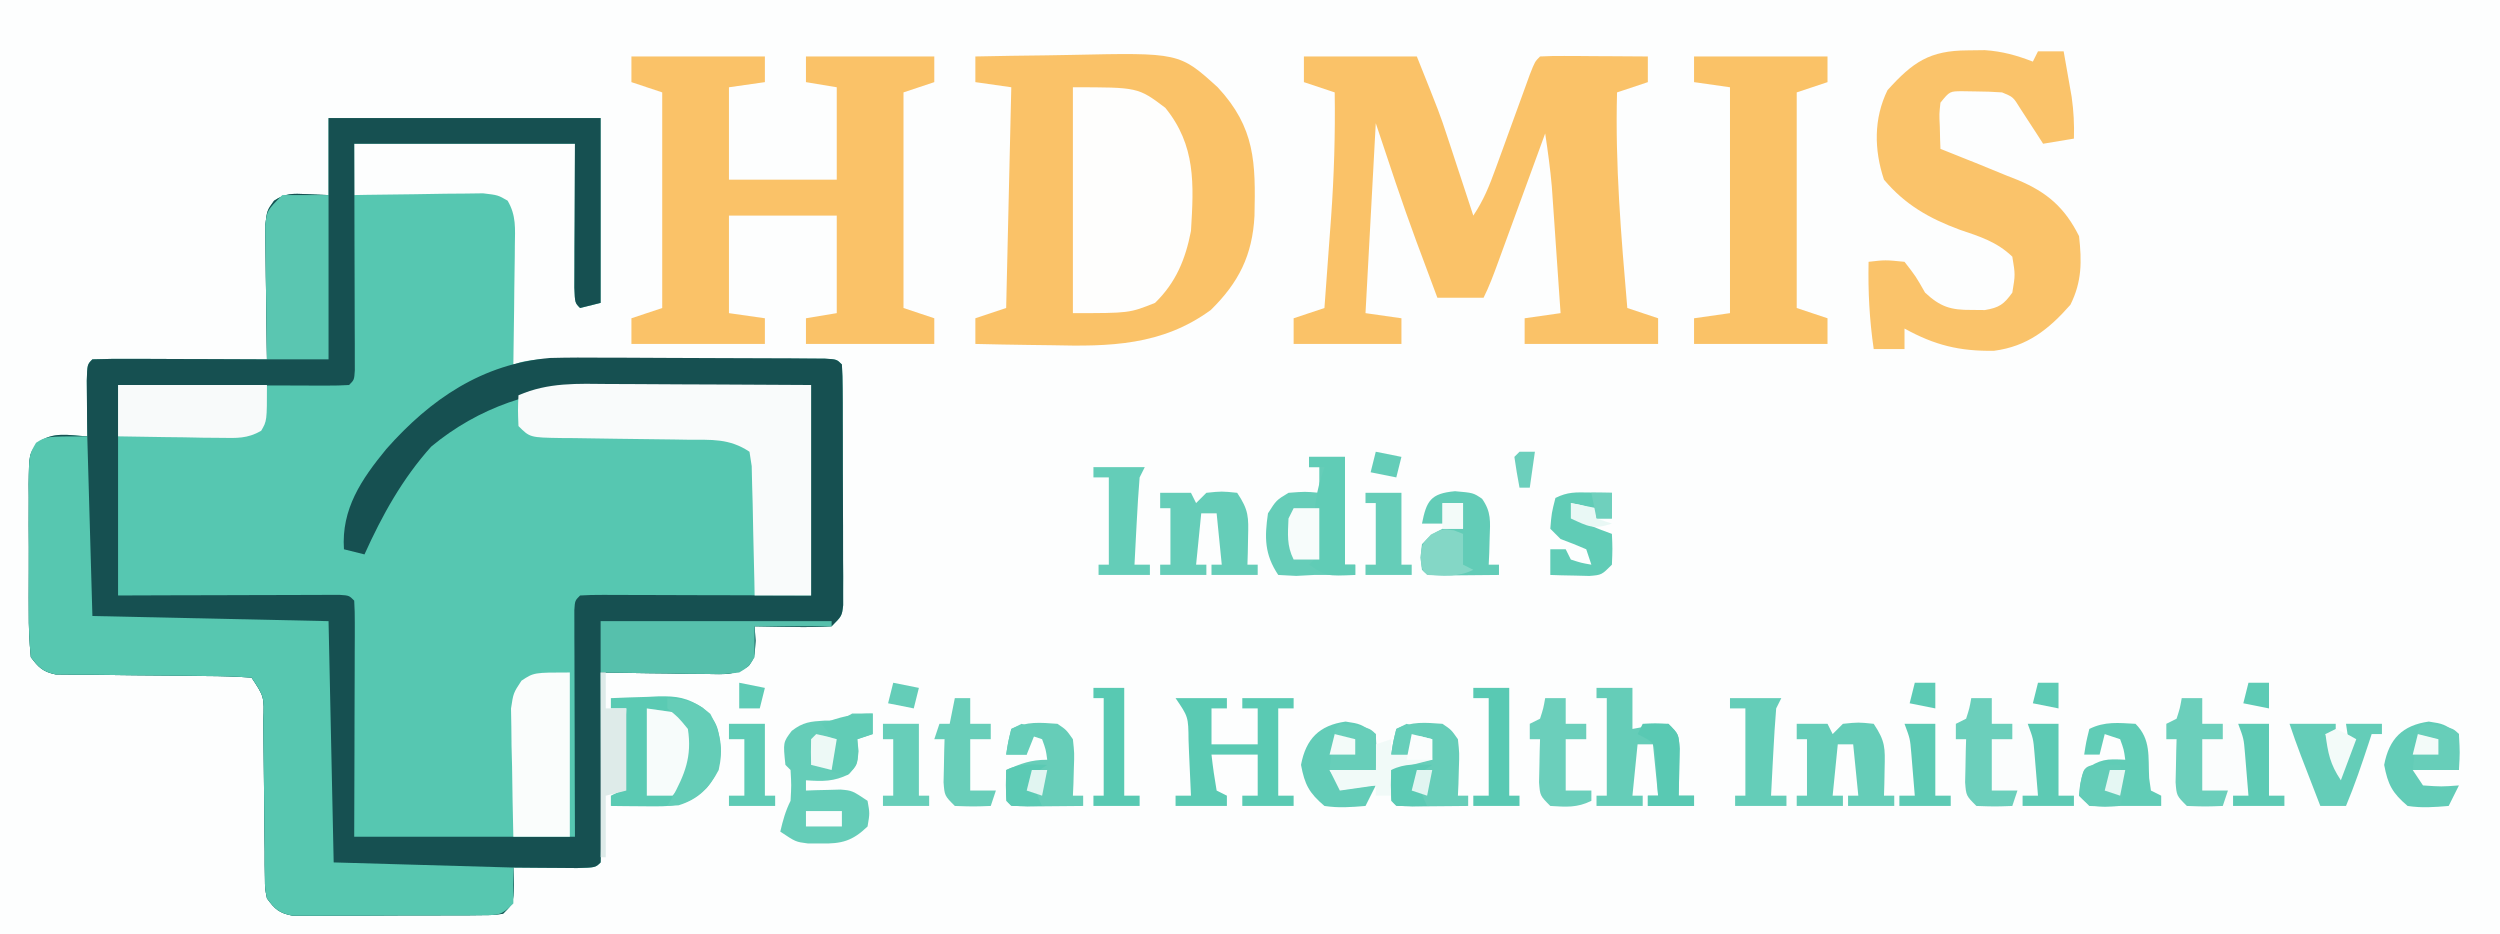 <?xml version="1.0" encoding="UTF-8"?>
<svg version="1.1" xmlns="http://www.w3.org/2000/svg" width="487" height="182">
<rect width="100%" height="100%" fill="#808080" stroke="none"/>
<path d="M0 0 C160.71 0 321.42 0 487 0 C487 60.06 487 120.12 487 182 C326.29 182 165.58 182 0 182 C0 121.94 0 61.88 0 0 Z " fill="#FDFEFE" transform="translate(0,0)"/>
<path d="M0 0 C17.49 0 34.98 0 53 0 C53 11.88 53 23.76 53 36 C51.68 36.33 50.36 36.66 49 37 C48 36 48 36 47.886 33.041 C47.894 31.101 47.894 31.101 47.902 29.121 C47.905 27.865 47.907 26.609 47.91 25.314 C47.919 23.705 47.928 22.096 47.938 20.438 C47.958 15.343 47.979 10.249 48 5 C33.81 5 19.62 5 5 5 C5 8.3 5 11.6 5 15 C5.832 14.984 6.665 14.969 7.523 14.952 C10.614 14.901 13.706 14.864 16.798 14.835 C18.793 14.813 20.788 14.775 22.783 14.736 C24.037 14.727 25.29 14.717 26.582 14.707 C27.739 14.691 28.897 14.676 30.089 14.659 C33 15 33 15 34.883 16.09 C36.59 19.009 36.335 21.499 36.293 24.855 C36.289 25.517 36.284 26.179 36.28 26.86 C36.263 28.97 36.226 31.078 36.188 33.188 C36.172 34.619 36.159 36.051 36.146 37.482 C36.113 40.989 36.062 44.494 36 48 C36.539 47.838 37.079 47.675 37.634 47.508 C40.43 46.908 42.993 46.873 45.854 46.871 C47.032 46.867 48.21 46.864 49.423 46.861 C50.69 46.863 51.957 46.865 53.262 46.867 C55.214 46.866 55.214 46.866 57.206 46.864 C59.955 46.863 62.705 46.865 65.454 46.87 C68.985 46.875 72.516 46.872 76.047 46.866 C79.41 46.862 82.774 46.865 86.137 46.867 C87.41 46.865 88.682 46.863 89.994 46.861 C91.746 46.866 91.746 46.866 93.534 46.871 C94.568 46.871 95.602 46.872 96.667 46.873 C99 47 99 47 100 48 C100.104 49.524 100.139 51.052 100.145 52.58 C100.152 53.554 100.158 54.529 100.165 55.533 C100.166 57.123 100.166 57.123 100.168 58.746 C100.171 59.828 100.175 60.909 100.178 62.023 C100.183 64.316 100.185 66.608 100.185 68.901 C100.187 72.419 100.206 75.937 100.225 79.455 C100.228 81.677 100.23 83.899 100.23 86.121 C100.238 87.179 100.245 88.238 100.252 89.328 C100.249 90.306 100.246 91.284 100.243 92.291 C100.244 93.154 100.246 94.017 100.247 94.906 C100 97 100 97 98 99 C95.419 99.145 92.951 99.187 90.375 99.125 C89.315 99.111 89.315 99.111 88.234 99.098 C86.489 99.074 84.745 99.038 83 99 C83.062 99.928 83.124 100.856 83.188 101.812 C83 105 83 105 81.876 106.681 C79.16 108.591 77.095 108.339 73.801 108.293 C72.592 108.283 71.384 108.274 70.139 108.264 C68.245 108.226 68.245 108.226 66.312 108.188 C64.401 108.167 64.401 108.167 62.451 108.146 C59.3 108.111 56.15 108.062 53 108 C53.005 109.116 53.01 110.231 53.016 111.381 C53.034 115.505 53.045 119.629 53.055 123.753 C53.06 125.541 53.067 127.329 53.075 129.116 C53.088 131.681 53.093 134.245 53.098 136.809 C53.103 137.613 53.108 138.417 53.113 139.245 C53.113 141.164 53.062 143.082 53 145 C52 146 52 146 48.402 146.098 C46.914 146.091 45.426 146.079 43.938 146.062 C43.179 146.058 42.42 146.053 41.639 146.049 C39.759 146.037 37.88 146.019 36 146 C36.041 147.114 36.083 148.227 36.125 149.375 C36 153 36 153 34 155 C32.147 155.261 32.147 155.261 29.873 155.275 C29.022 155.284 28.171 155.294 27.294 155.304 C26.373 155.303 25.453 155.302 24.504 155.301 C23.559 155.305 22.615 155.309 21.642 155.314 C19.642 155.32 17.642 155.32 15.642 155.316 C12.578 155.313 9.515 155.336 6.451 155.361 C4.51 155.364 2.57 155.364 0.629 155.363 C-0.749 155.377 -0.749 155.377 -2.155 155.391 C-3.437 155.382 -3.437 155.382 -4.744 155.372 C-5.495 155.373 -6.246 155.374 -7.02 155.374 C-9.597 154.887 -10.467 154.108 -12 152 C-12.385 150.096 -12.385 150.096 -12.401 147.927 C-12.421 146.706 -12.421 146.706 -12.441 145.46 C-12.441 144.585 -12.441 143.71 -12.441 142.809 C-12.455 141.908 -12.468 141.006 -12.481 140.078 C-12.522 137.198 -12.544 134.318 -12.562 131.438 C-12.586 128.554 -12.614 125.67 -12.654 122.786 C-12.679 120.991 -12.694 119.196 -12.698 117.401 C-12.531 112.718 -12.531 112.718 -15 109 C-17.975 108.791 -20.863 108.699 -23.84 108.691 C-25.643 108.666 -27.445 108.641 -29.248 108.615 C-32.097 108.586 -34.945 108.562 -37.794 108.544 C-40.539 108.522 -43.283 108.483 -46.027 108.441 C-47.307 108.441 -47.307 108.441 -48.613 108.441 C-49.407 108.428 -50.201 108.414 -51.019 108.401 C-51.717 108.396 -52.415 108.39 -53.134 108.385 C-55.62 107.872 -56.5 107.026 -58 105 C-58.298 101.951 -58.42 99.111 -58.398 96.062 C-58.401 95.186 -58.404 94.31 -58.407 93.406 C-58.409 91.554 -58.404 89.701 -58.391 87.849 C-58.375 85.011 -58.391 82.174 -58.41 79.336 C-58.408 77.536 -58.404 75.737 -58.398 73.938 C-58.405 73.087 -58.411 72.237 -58.417 71.362 C-58.346 65.428 -58.346 65.428 -56.603 63.271 C-53.705 60.974 -50.565 61.825 -47 62 C-47.012 61.001 -47.023 60.002 -47.035 58.973 C-47.044 57.682 -47.053 56.392 -47.062 55.062 C-47.074 53.775 -47.086 52.487 -47.098 51.16 C-47 48 -47 48 -46 47 C-43.479 46.912 -40.986 46.885 -38.465 46.902 C-37.335 46.904 -37.335 46.904 -36.182 46.907 C-33.767 46.912 -31.352 46.925 -28.938 46.938 C-27.304 46.943 -25.671 46.947 -24.037 46.951 C-20.025 46.962 -16.012 46.979 -12 47 C-12.016 46.137 -12.031 45.274 -12.048 44.385 C-12.099 41.182 -12.136 37.979 -12.165 34.775 C-12.18 33.389 -12.2 32.002 -12.226 30.616 C-12.263 28.623 -12.278 26.63 -12.293 24.637 C-12.309 23.437 -12.324 22.238 -12.341 21.003 C-12 18 -12 18 -10.623 16.104 C-8.427 14.61 -6.941 14.698 -4.312 14.812 C-2.889 14.874 -1.466 14.936 0 15 C0 10.05 0 5.1 0 0 Z " fill="#56C7B1" transform="translate(64,23)"/>
<path d="M0 0 C17.49 0 34.98 0 53 0 C53 11.88 53 23.76 53 36 C51.68 36.33 50.36 36.66 49 37 C48 36 48 36 47.886 33.041 C47.894 31.101 47.894 31.101 47.902 29.121 C47.905 27.865 47.907 26.609 47.91 25.314 C47.919 23.705 47.928 22.096 47.938 20.438 C47.958 15.343 47.979 10.249 48 5 C33.81 5 19.62 5 5 5 C5.012 8.309 5.023 11.618 5.035 15.027 C5.043 18.218 5.049 21.408 5.055 24.598 C5.06 26.823 5.067 29.047 5.075 31.271 C5.088 34.461 5.093 37.65 5.098 40.84 C5.103 41.841 5.108 42.842 5.113 43.873 C5.113 44.794 5.113 45.715 5.114 46.664 C5.116 47.479 5.118 48.294 5.12 49.133 C5 51 5 51 4 52 C2.588 52.093 1.171 52.117 -0.244 52.114 C-1.145 52.113 -2.046 52.113 -2.974 52.113 C-3.953 52.108 -4.933 52.103 -5.941 52.098 C-6.939 52.096 -7.936 52.095 -8.964 52.093 C-12.163 52.088 -15.363 52.075 -18.562 52.062 C-20.726 52.057 -22.889 52.053 -25.053 52.049 C-30.369 52.039 -35.684 52.019 -41 52 C-41 65.53 -41 79.06 -41 93 C-37.763 92.988 -34.526 92.977 -31.191 92.965 C-28.071 92.957 -24.95 92.951 -21.829 92.945 C-19.653 92.94 -17.477 92.933 -15.302 92.925 C-12.181 92.912 -9.061 92.907 -5.941 92.902 C-4.473 92.895 -4.473 92.895 -2.974 92.887 C-1.623 92.887 -1.623 92.887 -0.244 92.886 C0.553 92.884 1.35 92.882 2.171 92.88 C4 93 4 93 5 94 C5.093 95.443 5.117 96.89 5.114 98.336 C5.113 99.257 5.113 100.178 5.113 101.127 C5.108 102.128 5.103 103.129 5.098 104.16 C5.096 105.18 5.095 106.199 5.093 107.25 C5.088 110.521 5.075 113.792 5.062 117.062 C5.057 119.274 5.053 121.486 5.049 123.697 C5.039 129.132 5.019 134.566 5 140 C19.19 140 33.38 140 48 140 C47.988 136.691 47.977 133.382 47.965 129.973 C47.957 126.782 47.951 123.592 47.945 120.402 C47.94 118.177 47.933 115.953 47.925 113.729 C47.912 110.539 47.907 107.35 47.902 104.16 C47.897 103.159 47.892 102.158 47.887 101.127 C47.887 100.206 47.887 99.285 47.886 98.336 C47.884 97.521 47.882 96.706 47.88 95.867 C48 94 48 94 49 93 C50.412 92.907 51.829 92.883 53.244 92.886 C54.596 92.887 54.596 92.887 55.974 92.887 C56.953 92.892 57.933 92.897 58.941 92.902 C59.939 92.904 60.936 92.905 61.964 92.907 C65.163 92.912 68.363 92.925 71.562 92.938 C73.726 92.943 75.889 92.947 78.053 92.951 C83.369 92.961 88.684 92.981 94 93 C94 79.47 94 65.94 94 52 C86.956 52.051 79.913 52.115 72.87 52.208 C70.478 52.236 68.086 52.257 65.695 52.271 C62.239 52.293 58.784 52.339 55.328 52.391 C53.748 52.392 53.748 52.392 52.135 52.394 C40.262 52.624 29.192 56.364 20 64 C14.39 70.242 10.437 77.383 7 85 C5.68 84.67 4.36 84.34 3 84 C2.478 76.152 6.386 70.398 11.266 64.459 C19.852 54.749 29.973 47.848 43.16 46.733 C46.726 46.639 50.28 46.636 53.848 46.672 C55.787 46.675 55.787 46.675 57.766 46.678 C60.48 46.682 63.193 46.696 65.907 46.719 C69.391 46.747 72.874 46.758 76.358 46.762 C79.688 46.768 83.018 46.782 86.348 46.797 C88.229 46.803 88.229 46.803 90.148 46.81 C91.297 46.819 92.445 46.829 93.629 46.839 C95.153 46.849 95.153 46.849 96.707 46.86 C99 47 99 47 100 48 C100.104 49.524 100.139 51.052 100.145 52.58 C100.152 53.554 100.158 54.529 100.165 55.533 C100.166 57.123 100.166 57.123 100.168 58.746 C100.171 59.828 100.175 60.909 100.178 62.023 C100.183 64.316 100.185 66.608 100.185 68.901 C100.187 72.419 100.206 75.937 100.225 79.455 C100.228 81.677 100.23 83.899 100.23 86.121 C100.238 87.179 100.245 88.238 100.252 89.328 C100.249 90.306 100.246 91.284 100.243 92.291 C100.244 93.154 100.246 94.017 100.247 94.906 C100 97 100 97 98 99 C95.419 99.145 92.951 99.187 90.375 99.125 C89.315 99.111 89.315 99.111 88.234 99.098 C86.489 99.074 84.745 99.038 83 99 C83.062 99.928 83.124 100.856 83.188 101.812 C83 105 83 105 81.876 106.681 C79.16 108.591 77.095 108.339 73.801 108.293 C72.592 108.283 71.384 108.274 70.139 108.264 C68.245 108.226 68.245 108.226 66.312 108.188 C64.401 108.167 64.401 108.167 62.451 108.146 C59.3 108.111 56.15 108.062 53 108 C53.005 109.116 53.01 110.231 53.016 111.381 C53.034 115.505 53.045 119.629 53.055 123.753 C53.06 125.541 53.067 127.329 53.075 129.116 C53.088 131.681 53.093 134.245 53.098 136.809 C53.103 137.613 53.108 138.417 53.113 139.245 C53.113 141.164 53.062 143.082 53 145 C52 146 52 146 48.402 146.098 C46.914 146.091 45.426 146.079 43.938 146.062 C43.179 146.058 42.42 146.053 41.639 146.049 C39.759 146.037 37.88 146.019 36 146 C36.041 147.114 36.083 148.227 36.125 149.375 C36 153 36 153 34 155 C32.147 155.261 32.147 155.261 29.873 155.275 C29.022 155.284 28.171 155.294 27.294 155.304 C26.373 155.303 25.453 155.302 24.504 155.301 C23.559 155.305 22.615 155.309 21.642 155.314 C19.642 155.32 17.642 155.32 15.642 155.316 C12.578 155.313 9.515 155.336 6.451 155.361 C4.51 155.364 2.57 155.364 0.629 155.363 C-0.749 155.377 -0.749 155.377 -2.155 155.391 C-3.437 155.382 -3.437 155.382 -4.744 155.372 C-5.495 155.373 -6.246 155.374 -7.02 155.374 C-9.597 154.887 -10.467 154.108 -12 152 C-12.385 150.096 -12.385 150.096 -12.401 147.927 C-12.421 146.706 -12.421 146.706 -12.441 145.46 C-12.441 144.585 -12.441 143.71 -12.441 142.809 C-12.455 141.908 -12.468 141.006 -12.481 140.078 C-12.522 137.198 -12.544 134.318 -12.562 131.438 C-12.586 128.554 -12.614 125.67 -12.654 122.786 C-12.679 120.991 -12.694 119.196 -12.698 117.401 C-12.531 112.718 -12.531 112.718 -15 109 C-17.975 108.791 -20.863 108.699 -23.84 108.691 C-25.643 108.666 -27.445 108.641 -29.248 108.615 C-32.097 108.586 -34.945 108.562 -37.794 108.544 C-40.539 108.522 -43.283 108.483 -46.027 108.441 C-47.307 108.441 -47.307 108.441 -48.613 108.441 C-49.407 108.428 -50.201 108.414 -51.019 108.401 C-51.717 108.396 -52.415 108.39 -53.134 108.385 C-55.62 107.872 -56.5 107.026 -58 105 C-58.298 101.951 -58.42 99.111 -58.398 96.062 C-58.401 95.186 -58.404 94.31 -58.407 93.406 C-58.409 91.554 -58.404 89.701 -58.391 87.849 C-58.375 85.011 -58.391 82.174 -58.41 79.336 C-58.408 77.536 -58.404 75.737 -58.398 73.938 C-58.405 73.087 -58.411 72.237 -58.417 71.362 C-58.346 65.428 -58.346 65.428 -56.603 63.271 C-53.705 60.974 -50.565 61.825 -47 62 C-47.012 61.001 -47.023 60.002 -47.035 58.973 C-47.044 57.682 -47.053 56.392 -47.062 55.062 C-47.074 53.775 -47.086 52.487 -47.098 51.16 C-47 48 -47 48 -46 47 C-43.479 46.912 -40.986 46.885 -38.465 46.902 C-37.335 46.904 -37.335 46.904 -36.182 46.907 C-33.767 46.912 -31.352 46.925 -28.938 46.938 C-27.304 46.943 -25.671 46.947 -24.037 46.951 C-20.025 46.962 -16.012 46.979 -12 47 C-12.016 46.137 -12.031 45.274 -12.048 44.385 C-12.099 41.182 -12.136 37.979 -12.165 34.775 C-12.18 33.389 -12.2 32.002 -12.226 30.616 C-12.263 28.623 -12.278 26.63 -12.293 24.637 C-12.309 23.437 -12.324 22.238 -12.341 21.003 C-12 18 -12 18 -10.623 16.104 C-8.427 14.61 -6.941 14.698 -4.312 14.812 C-2.889 14.874 -1.466 14.936 0 15 C0 10.05 0 5.1 0 0 Z " fill="#165051" transform="translate(64,23)"/>
<path d="M0 0 C4.641 -0.1 9.281 -0.172 13.922 -0.22 C15.496 -0.24 17.07 -0.267 18.644 -0.302 C39.752 -0.758 39.752 -0.758 47.222 6.015 C54.54 13.908 54.601 20.679 54.375 31.047 C53.973 38.715 51.317 44.025 45.875 49.375 C36.36 56.35 26.106 56.527 14.812 56.25 C13.369 56.23 11.926 56.212 10.482 56.195 C6.988 56.152 3.494 56.083 0 56 C0 54.35 0 52.7 0 51 C1.98 50.34 3.96 49.68 6 49 C6.33 34.81 6.66 20.62 7 6 C4.69 5.67 2.38 5.34 0 5 C0 3.35 0 1.7 0 0 Z " fill="#FAC268" transform="translate(190,11)"/>
<path d="M0 0 C7.26 0 14.52 0 22 0 C26.5 11.25 26.5 11.25 27.922 15.57 C28.225 16.486 28.528 17.401 28.84 18.344 C29.14 19.262 29.441 20.179 29.75 21.125 C30.066 22.081 30.382 23.038 30.707 24.023 C31.474 26.348 32.238 28.674 33 31 C35.028 27.958 36.104 25.265 37.348 21.836 C37.788 20.632 38.228 19.428 38.682 18.188 C39.142 16.917 39.603 15.646 40.062 14.375 C40.967 11.882 41.875 9.39 42.785 6.898 C43.387 5.238 43.387 5.238 44 3.544 C45 1 45 1 46 0 C47.562 -0.087 49.127 -0.107 50.691 -0.098 C51.636 -0.094 52.58 -0.091 53.553 -0.088 C54.546 -0.08 55.539 -0.071 56.562 -0.062 C57.56 -0.058 58.557 -0.053 59.584 -0.049 C62.056 -0.037 64.528 -0.021 67 0 C67 1.65 67 3.3 67 5 C65.02 5.66 63.04 6.32 61 7 C60.617 21.074 61.794 34.986 63 49 C64.98 49.66 66.96 50.32 69 51 C69 52.65 69 54.3 69 56 C60.42 56 51.84 56 43 56 C43 54.35 43 52.7 43 51 C45.31 50.67 47.62 50.34 50 50 C49.692 45.479 49.378 40.958 49.062 36.438 C48.932 34.522 48.932 34.522 48.799 32.568 C48.668 30.707 48.668 30.707 48.535 28.809 C48.457 27.672 48.378 26.536 48.297 25.365 C47.99 21.885 47.524 18.453 47 15 C46.672 15.898 46.344 16.797 46.006 17.722 C44.79 21.051 43.573 24.379 42.355 27.708 C41.828 29.149 41.301 30.59 40.775 32.032 C40.019 34.102 39.262 36.172 38.504 38.242 C38.268 38.888 38.033 39.534 37.79 40.199 C36.94 42.518 36.105 44.789 35 47 C32.03 47 29.06 47 26 47 C24.934 44.147 23.872 41.293 22.812 38.438 C22.521 37.657 22.229 36.876 21.928 36.072 C19.096 28.43 16.582 20.747 14 13 C13.34 25.21 12.68 37.42 12 50 C15.465 50.495 15.465 50.495 19 51 C19 52.65 19 54.3 19 56 C12.07 56 5.14 56 -2 56 C-2 54.35 -2 52.7 -2 51 C-0.02 50.34 1.96 49.68 4 49 C4.291 45.108 4.575 41.216 4.854 37.324 C4.996 35.366 5.143 33.409 5.289 31.451 C5.871 23.284 6.125 15.187 6 7 C4.02 6.34 2.04 5.68 0 5 C0 3.35 0 1.7 0 0 Z " fill="#FAC268" transform="translate(254,11)"/>
<path d="M0 0 C0.33 11.55 0.66 23.1 1 35 C16.18 35.33 31.36 35.66 47 36 C47.33 51.51 47.66 67.02 48 83 C65.325 83.495 65.325 83.495 83 84 C83 86.31 83 88.62 83 91 C80.617 93.383 80.115 93.255 76.873 93.275 C76.022 93.284 75.171 93.294 74.294 93.304 C72.913 93.302 72.913 93.302 71.504 93.301 C70.559 93.305 69.615 93.309 68.642 93.314 C66.642 93.32 64.642 93.32 62.642 93.316 C59.578 93.313 56.515 93.336 53.451 93.361 C51.51 93.364 49.57 93.364 47.629 93.363 C46.251 93.377 46.251 93.377 44.845 93.391 C43.99 93.385 43.136 93.379 42.256 93.372 C41.505 93.373 40.754 93.374 39.98 93.374 C37.403 92.887 36.533 92.108 35 90 C34.615 88.096 34.615 88.096 34.599 85.927 C34.579 84.706 34.579 84.706 34.559 83.46 C34.559 82.585 34.559 81.71 34.559 80.809 C34.545 79.908 34.532 79.006 34.519 78.078 C34.478 75.198 34.456 72.318 34.438 69.438 C34.414 66.554 34.386 63.67 34.346 60.786 C34.321 58.991 34.306 57.196 34.302 55.401 C34.469 50.718 34.469 50.718 32 47 C29.025 46.791 26.137 46.699 23.16 46.691 C21.357 46.666 19.555 46.641 17.752 46.615 C14.903 46.586 12.055 46.562 9.206 46.544 C6.461 46.522 3.717 46.483 0.973 46.441 C-0.307 46.441 -0.307 46.441 -1.613 46.441 C-2.407 46.428 -3.201 46.414 -4.019 46.401 C-4.717 46.396 -5.415 46.39 -6.134 46.385 C-8.62 45.872 -9.5 45.026 -11 43 C-11.298 39.951 -11.42 37.111 -11.398 34.062 C-11.401 33.186 -11.404 32.31 -11.407 31.406 C-11.409 29.554 -11.404 27.701 -11.391 25.849 C-11.375 23.011 -11.391 20.174 -11.41 17.336 C-11.408 15.536 -11.404 13.737 -11.398 11.938 C-11.405 11.087 -11.411 10.237 -11.417 9.362 C-11.348 3.594 -11.348 3.594 -9.976 1.252 C-8 0 -8 0 0 0 Z " fill="#57C7B0" transform="translate(17,85)"/>
<path d="M0 0 C8.58 0 17.16 0 26 0 C26 1.65 26 3.3 26 5 C23.69 5.33 21.38 5.66 19 6 C19 11.94 19 17.88 19 24 C25.93 24 32.86 24 40 24 C40 18.06 40 12.12 40 6 C38.02 5.67 36.04 5.34 34 5 C34 3.35 34 1.7 34 0 C42.25 0 50.5 0 59 0 C59 1.65 59 3.3 59 5 C57.02 5.66 55.04 6.32 53 7 C53 20.86 53 34.72 53 49 C54.98 49.66 56.96 50.32 59 51 C59 52.65 59 54.3 59 56 C50.75 56 42.5 56 34 56 C34 54.35 34 52.7 34 51 C36.97 50.505 36.97 50.505 40 50 C40 43.73 40 37.46 40 31 C33.07 31 26.14 31 19 31 C19 37.27 19 43.54 19 50 C22.465 50.495 22.465 50.495 26 51 C26 52.65 26 54.3 26 56 C17.42 56 8.84 56 0 56 C0 54.35 0 52.7 0 51 C1.98 50.34 3.96 49.68 6 49 C6 35.14 6 21.28 6 7 C4.02 6.34 2.04 5.68 0 5 C0 3.35 0 1.7 0 0 Z " fill="#FAC268" transform="translate(123,11)"/>
<path d="M0 0 C1.119 -0.014 2.238 -0.028 3.391 -0.043 C6.828 0.193 9.545 0.959 12.75 2.188 C13.08 1.528 13.41 0.868 13.75 0.188 C15.4 0.188 17.05 0.188 18.75 0.188 C19.088 2.082 19.421 3.978 19.75 5.875 C19.936 6.931 20.121 7.986 20.312 9.074 C20.701 11.837 20.833 14.405 20.75 17.188 C17.78 17.683 17.78 17.683 14.75 18.188 C14.34 17.549 13.93 16.911 13.508 16.254 C12.969 15.428 12.43 14.601 11.875 13.75 C11.341 12.926 10.808 12.103 10.258 11.254 C8.912 9.077 8.912 9.077 6.75 8.188 C5.087 8.067 3.418 8.012 1.75 8 C0.863 7.986 -0.024 7.972 -0.938 7.957 C-3.445 7.96 -3.445 7.96 -5.25 10.188 C-5.493 12.398 -5.493 12.398 -5.375 14.812 C-5.348 16.038 -5.348 16.038 -5.32 17.289 C-5.297 17.916 -5.274 18.542 -5.25 19.188 C-4.59 19.45 -3.93 19.713 -3.25 19.984 C-2.26 20.381 -1.27 20.778 -0.25 21.188 C0.355 21.427 0.959 21.666 1.582 21.912 C3.646 22.736 5.698 23.586 7.75 24.438 C8.449 24.712 9.147 24.987 9.867 25.27 C15.5 27.64 18.956 30.6 21.75 36.188 C22.294 41.142 22.314 45.059 20.062 49.562 C15.825 54.372 11.658 57.678 5.172 58.523 C-1.542 58.622 -6.372 57.438 -12.25 54.188 C-12.25 55.508 -12.25 56.828 -12.25 58.188 C-14.23 58.188 -16.21 58.188 -18.25 58.188 C-19.082 52.467 -19.37 46.965 -19.25 41.188 C-16 40.812 -16 40.812 -12.25 41.188 C-10.062 44 -10.062 44 -8.25 47.188 C-5.268 49.969 -3.238 50.599 0.812 50.562 C2.098 50.574 2.098 50.574 3.41 50.586 C6.213 50.109 7.103 49.479 8.75 47.188 C9.333 43.688 9.333 43.688 8.75 40.188 C5.754 37.298 2.394 36.248 -1.5 34.938 C-7.451 32.726 -12.123 30.079 -16.25 25.188 C-18.188 19.374 -18.271 13.266 -15.562 7.75 C-10.603 2.254 -7.355 0.042 0 0 Z " fill="#FAC36A" transform="translate(383.25,9.812)"/>
<path d="M0 0 C1.685 0.004 1.685 0.004 3.405 0.009 C6.981 0.02 10.557 0.045 14.133 0.07 C16.562 0.08 18.992 0.089 21.422 0.098 C27.367 0.118 33.312 0.157 39.258 0.195 C39.258 13.725 39.258 27.255 39.258 41.195 C35.628 41.195 31.998 41.195 28.258 41.195 C28.243 40.358 28.229 39.52 28.214 38.657 C28.153 35.552 28.078 32.447 27.995 29.342 C27.946 27.336 27.911 25.33 27.877 23.324 C27.842 22.067 27.806 20.811 27.77 19.516 C27.743 18.353 27.717 17.19 27.69 15.993 C27.476 14.608 27.476 14.608 27.258 13.195 C23.31 10.564 19.869 10.88 15.285 10.852 C14.406 10.837 13.527 10.822 12.622 10.807 C8.859 10.745 5.097 10.705 1.334 10.664 C-1.412 10.63 -4.157 10.585 -6.902 10.539 C-7.758 10.534 -8.613 10.529 -9.494 10.523 C-15.517 10.421 -15.517 10.421 -17.742 8.195 C-17.867 5.07 -17.867 5.07 -17.742 2.195 C-11.898 -0.352 -6.249 -0.059 0 0 Z " fill="#F9FBFB" transform="translate(118.742,74.805)"/>
<path d="M0 0 C12.687 0 12.687 0 18 4 C23.962 11.338 23.562 18.86 23 28 C21.938 33.483 20.067 38.052 16 42 C11 44 11 44 0 44 C0 29.48 0 14.96 0 0 Z " fill="#FEFEFD" transform="translate(209,17)"/>
<path d="M0 0 C8.58 0 17.16 0 26 0 C26 1.65 26 3.3 26 5 C24.02 5.66 22.04 6.32 20 7 C20 20.86 20 34.72 20 49 C21.98 49.66 23.96 50.32 26 51 C26 52.65 26 54.3 26 56 C17.42 56 8.84 56 0 56 C0 54.35 0 52.7 0 51 C3.465 50.505 3.465 50.505 7 50 C7 35.48 7 20.96 7 6 C4.69 5.67 2.38 5.34 0 5 C0 3.35 0 1.7 0 0 Z " fill="#FAC267" transform="translate(330,11)"/>
<path d="M0 0 C2.97 0 5.94 0 9 0 C9 10.56 9 21.12 9 32 C5.04 32 1.08 32 -3 32 C-3.074 27.925 -3.129 23.85 -3.165 19.775 C-3.18 18.389 -3.2 17.002 -3.226 15.616 C-3.263 13.623 -3.278 11.63 -3.293 9.637 C-3.317 7.838 -3.317 7.838 -3.341 6.003 C-3 3 -3 3 0 0 Z " fill="#5AC6B1" transform="translate(55,38)"/>
<path d="M0 0 C2.397 -0.109 4.789 -0.188 7.188 -0.25 C7.861 -0.284 8.535 -0.317 9.229 -0.352 C12.89 -0.423 14.822 -0.115 17.926 1.891 C20.761 4.774 20.962 5.619 21.375 9.75 C21.345 13.068 20.773 14.851 18.688 17.438 C14.641 21.296 11.707 21.116 6.312 21.062 C4.543 21.049 4.543 21.049 2.738 21.035 C1.835 21.024 0.931 21.012 0 21 C0 20.34 0 19.68 0 19 C0.66 18.67 1.32 18.34 2 18 C2.312 15.286 2.513 12.661 2.625 9.938 C2.664 9.179 2.702 8.42 2.742 7.639 C2.837 5.76 2.919 3.88 3 2 C2.01 2 1.02 2 0 2 C0 1.34 0 0.68 0 0 Z " fill="#5ACAB3" transform="translate(119,136)"/>
<path d="M0 0 C0 10.56 0 21.12 0 32 C-3.63 32 -7.26 32 -11 32 C-11.116 27.417 -11.187 22.834 -11.25 18.25 C-11.284 16.948 -11.317 15.646 -11.352 14.305 C-11.364 13.054 -11.377 11.804 -11.391 10.516 C-11.412 9.364 -11.433 8.211 -11.454 7.024 C-11 4 -11 4 -9.413 1.593 C-7 0 -7 0 0 0 Z " fill="#FAFDFC" transform="translate(111,131)"/>
<path d="M0 0 C1.32 0 2.64 0 4 0 C4 1.65 4 3.3 4 5 C4.784 5 5.567 5 6.375 5 C9.917 5 13.458 5 17 5 C17 9.62 17 14.24 17 19 C17.99 19 18.98 19 20 19 C20 19.66 20 20.32 20 21 C16 21 12 21 8 21 C6.845 21.041 5.69 21.082 4.5 21.125 C1 21 1 21 -1 19 C-1.195 16.398 -1.195 16.398 -1.125 13.375 C-1.107 12.372 -1.089 11.369 -1.07 10.336 C-1.047 9.565 -1.024 8.794 -1 8 C-1.66 8 -2.32 8 -3 8 C-3 7.01 -3 6.02 -3 5 C-2.34 4.67 -1.68 4.34 -1 4 C-0.348 1.975 -0.348 1.975 0 0 Z " fill="#FBFDFD" transform="translate(425,136)"/>
<path d="M0 0 C1.32 0 2.64 0 4 0 C4 1.65 4 3.3 4 5 C4.784 5 5.567 5 6.375 5 C9.917 5 13.458 5 17 5 C17 9.62 17 14.24 17 19 C17.99 19 18.98 19 20 19 C20 19.66 20 20.32 20 21 C16 21 12 21 8 21 C6.845 21.041 5.69 21.082 4.5 21.125 C1 21 1 21 -1 19 C-1.195 16.398 -1.195 16.398 -1.125 13.375 C-1.107 12.372 -1.089 11.369 -1.07 10.336 C-1.047 9.565 -1.024 8.794 -1 8 C-1.66 8 -2.32 8 -3 8 C-3 7.01 -3 6.02 -3 5 C-2.34 4.67 -1.68 4.34 -1 4 C-0.348 1.975 -0.348 1.975 0 0 Z " fill="#FBFDFD" transform="translate(384,136)"/>
<path d="M0 0 C14.85 0 29.7 0 45 0 C45 0.33 45 0.66 45 1 C40.05 1 35.1 1 30 1 C30 2.98 30 4.96 30 7 C28.887 8.857 28.887 8.857 27 10 C24.181 10.341 24.181 10.341 20.801 10.293 C19.592 10.283 18.384 10.274 17.139 10.264 C15.876 10.239 14.613 10.213 13.312 10.188 C11.401 10.167 11.401 10.167 9.451 10.146 C6.3 10.111 3.15 10.062 0 10 C0 6.7 0 3.4 0 0 Z " fill="#56C0AC" transform="translate(117,121)"/>
<path d="M0 0 C1.32 0 2.64 0 4 0 C4 1.32 4 2.64 4 4 C3.01 4.33 2.02 4.66 1 5 C1.124 6.145 1.124 6.145 1.25 7.312 C1 10 1 10 -0.625 11.812 C-3.572 13.286 -5.747 13.222 -9 13 C-9 13.66 -9 14.32 -9 15 C-8.385 14.977 -7.77 14.954 -7.137 14.93 C-6.328 14.912 -5.52 14.894 -4.688 14.875 C-3.887 14.852 -3.086 14.829 -2.262 14.805 C0 15 0 15 3 17 C3.438 19.438 3.438 19.438 3 22 C0.052 24.827 -2.028 25.392 -6.062 25.312 C-7.348 25.307 -7.348 25.307 -8.66 25.301 C-11 25 -11 25 -14 23 C-13.494 20.831 -13 19 -12 17 C-11.833 13.958 -11.833 13.958 -12 11 C-12.33 10.67 -12.66 10.34 -13 10 C-13.462 5.612 -13.462 5.612 -11.773 3.375 C-9.563 1.661 -8.144 1.546 -5.375 1.375 C-2.389 1.391 -2.389 1.391 0 0 Z " fill="#65CDB8" transform="translate(166,139)"/>
<path d="M0 0 C9.57 0 19.14 0 29 0 C29 7 29 7 27.874 8.919 C25.188 10.468 23.108 10.338 20.02 10.293 C18.856 10.283 17.693 10.274 16.494 10.264 C15.279 10.239 14.064 10.213 12.812 10.188 C11.586 10.174 10.359 10.16 9.096 10.146 C6.063 10.111 3.032 10.062 0 10 C0 6.7 0 3.4 0 0 Z " fill="#F8FAFA" transform="translate(23,75)"/>
<path d="M0 0 C2.31 0 4.62 0 7 0 C7 6.93 7 13.86 7 21 C7.66 21 8.32 21 9 21 C9 21.66 9 22.32 9 23 C6.333 23 3.667 23 1 23 C-0.155 23.062 -1.31 23.124 -2.5 23.188 C-3.655 23.126 -4.81 23.064 -6 23 C-8.681 18.979 -8.682 15.724 -8 11 C-6.375 8.438 -6.375 8.438 -4 7 C-0.75 6.75 -0.75 6.75 2 7 C2 5.35 2 3.7 2 2 C1.34 2 0.68 2 0 2 C0 1.34 0 0.68 0 0 Z " fill="#65CDB8" transform="translate(255,89)"/>
<path d="M0 0 C3.3 0 6.6 0 10 0 C10 0.66 10 1.32 10 2 C9.01 2 8.02 2 7 2 C7 4.31 7 6.62 7 9 C9.97 9 12.94 9 16 9 C16 6.69 16 4.38 16 2 C15.01 2 14.02 2 13 2 C13 1.34 13 0.68 13 0 C16.3 0 19.6 0 23 0 C23 0.66 23 1.32 23 2 C22.01 2 21.02 2 20 2 C20 7.61 20 13.22 20 19 C20.99 19 21.98 19 23 19 C23 19.66 23 20.32 23 21 C19.7 21 16.4 21 13 21 C13 20.34 13 19.68 13 19 C13.99 19 14.98 19 16 19 C16 16.36 16 13.72 16 11 C13.03 11 10.06 11 7 11 C7.256 13.343 7.593 15.678 8 18 C8.66 18.33 9.32 18.66 10 19 C10 19.66 10 20.32 10 21 C6.7 21 3.4 21 0 21 C0 20.34 0 19.68 0 19 C0.99 19 1.98 19 3 19 C2.886 16.207 2.76 13.417 2.625 10.625 C2.579 9.434 2.579 9.434 2.531 8.219 C2.482 3.633 2.482 3.633 0 0 Z " fill="#5ACAB3" transform="translate(229,136)"/>
<path d="M0 0 C2.31 0 4.62 0 7 0 C7 2.64 7 5.28 7 8 C8.114 7.794 9.227 7.588 10.375 7.375 C12.169 7.189 12.169 7.189 14 7 C16 9 16 9 16.195 11.82 C16.172 12.911 16.149 14.001 16.125 15.125 C16.107 16.221 16.089 17.316 16.07 18.445 C16.047 19.288 16.024 20.131 16 21 C16.99 21 17.98 21 19 21 C19 21.66 19 22.32 19 23 C16.03 23 13.06 23 10 23 C10 22.34 10 21.68 10 21 C10.66 21 11.32 21 12 21 C11.67 17.7 11.34 14.4 11 11 C10.01 11 9.02 11 8 11 C7.67 14.3 7.34 17.6 7 21 C7.66 21 8.32 21 9 21 C9 21.66 9 22.32 9 23 C6.03 23 3.06 23 0 23 C0 22.34 0 21.68 0 21 C0.66 21 1.32 21 2 21 C2 14.73 2 8.46 2 2 C1.34 2 0.68 2 0 2 C0 1.34 0 0.68 0 0 Z " fill="#65CDB8" transform="translate(311,134)"/>
<path d="M0 0 C1.98 0 3.96 0 6 0 C6.33 0.66 6.66 1.32 7 2 C7.66 1.34 8.32 0.68 9 0 C12 -0.312 12 -0.312 15 0 C17.281 3.421 17.219 4.682 17.125 8.688 C17.107 9.681 17.089 10.675 17.07 11.699 C17.047 12.458 17.024 13.218 17 14 C17.66 14 18.32 14 19 14 C19 14.66 19 15.32 19 16 C16.03 16 13.06 16 10 16 C10 15.34 10 14.68 10 14 C10.66 14 11.32 14 12 14 C11.67 10.7 11.34 7.4 11 4 C10.01 4 9.02 4 8 4 C7.67 7.3 7.34 10.6 7 14 C7.66 14 8.32 14 9 14 C9 14.66 9 15.32 9 16 C6.03 16 3.06 16 0 16 C0 15.34 0 14.68 0 14 C0.66 14 1.32 14 2 14 C2 10.37 2 6.74 2 3 C1.34 3 0.68 3 0 3 C0 2.01 0 1.02 0 0 Z " fill="#65CDB8" transform="translate(350,141)"/>
<path d="M0 0 C1.98 0 3.96 0 6 0 C6.33 0.66 6.66 1.32 7 2 C7.66 1.34 8.32 0.68 9 0 C12 -0.312 12 -0.312 15 0 C17.281 3.421 17.219 4.682 17.125 8.688 C17.107 9.681 17.089 10.675 17.07 11.699 C17.047 12.458 17.024 13.218 17 14 C17.66 14 18.32 14 19 14 C19 14.66 19 15.32 19 16 C16.03 16 13.06 16 10 16 C10 15.34 10 14.68 10 14 C10.66 14 11.32 14 12 14 C11.67 10.7 11.34 7.4 11 4 C10.01 4 9.02 4 8 4 C7.67 7.3 7.34 10.6 7 14 C7.66 14 8.32 14 9 14 C9 14.66 9 15.32 9 16 C6.03 16 3.06 16 0 16 C0 15.34 0 14.68 0 14 C0.66 14 1.32 14 2 14 C2 10.37 2 6.74 2 3 C1.34 3 0.68 3 0 3 C0 2.01 0 1.02 0 0 Z " fill="#65CDB8" transform="translate(226,96)"/>
<path d="M0 0 C1.711 1.16 1.711 1.16 3 3 C3.293 5.699 3.293 5.699 3.188 8.688 C3.16 9.681 3.133 10.675 3.105 11.699 C3.071 12.458 3.036 13.218 3 14 C3.66 14 4.32 14 5 14 C5 14.66 5 15.32 5 16 C2.688 16.027 0.375 16.046 -1.938 16.062 C-3.225 16.074 -4.513 16.086 -5.84 16.098 C-9 16 -9 16 -10 15 C-10.041 13 -10.043 11 -10 9 C-7.094 7.743 -5.204 7 -2 7 C-2.267 5.015 -2.267 5.015 -3 3 C-3.99 2.67 -4.98 2.34 -6 2 C-6 3.32 -6 4.64 -6 6 C-7.32 6 -8.64 6 -10 6 C-9.625 3.562 -9.625 3.562 -9 1 C-5.95 -0.525 -3.358 -0.236 0 0 Z " fill="#66CDB8" transform="translate(281,141)"/>
<path d="M0 0 C1.711 1.16 1.711 1.16 3 3 C3.293 5.699 3.293 5.699 3.188 8.688 C3.16 9.681 3.133 10.675 3.105 11.699 C3.071 12.458 3.036 13.218 3 14 C3.66 14 4.32 14 5 14 C5 14.66 5 15.32 5 16 C2.688 16.027 0.375 16.046 -1.938 16.062 C-3.225 16.074 -4.513 16.086 -5.84 16.098 C-9 16 -9 16 -10 15 C-10.041 13 -10.043 11 -10 9 C-7.094 7.743 -5.204 7 -2 7 C-2.267 5.015 -2.267 5.015 -3 3 C-3.99 2.67 -4.98 2.34 -6 2 C-6 3.32 -6 4.64 -6 6 C-7.32 6 -8.64 6 -10 6 C-9.625 3.562 -9.625 3.562 -9 1 C-5.95 -0.525 -3.358 -0.236 0 0 Z " fill="#66CDB8" transform="translate(206,141)"/>
<path d="M0 0 C3.562 0.312 3.562 0.312 5.273 1.477 C7.078 4.046 6.86 5.896 6.75 9 C6.723 9.994 6.696 10.988 6.668 12.012 C6.633 12.771 6.598 13.53 6.562 14.312 C7.223 14.312 7.883 14.312 8.562 14.312 C8.562 14.973 8.562 15.633 8.562 16.312 C6.25 16.339 3.938 16.359 1.625 16.375 C0.337 16.387 -0.951 16.398 -2.277 16.41 C-5.438 16.312 -5.438 16.312 -6.438 15.312 C-6.75 12.938 -6.75 12.938 -6.438 10.312 C-4.688 8.5 -4.688 8.5 -2.438 7.312 C-1.117 7.312 0.203 7.312 1.562 7.312 C1.562 5.662 1.562 4.013 1.562 2.312 C0.242 2.312 -1.077 2.312 -2.438 2.312 C-2.438 3.632 -2.438 4.952 -2.438 6.312 C-3.757 6.312 -5.077 6.312 -6.438 6.312 C-5.554 1.896 -4.774 0.434 0 0 Z " fill="#62CCB7" transform="translate(283.438,95.688)"/>
<path d="M0 0 C3.051 3.051 2.439 6.396 2.656 10.566 C2.77 11.369 2.883 12.173 3 13 C3.66 13.33 4.32 13.66 5 14 C5 14.66 5 15.32 5 16 C2.333 16 -0.333 16 -3 16 C-3.99 16.041 -4.98 16.082 -6 16.125 C-9 16 -9 16 -11 14 C-10.812 11.5 -10.812 11.5 -10 9 C-6.772 6.848 -5.716 6.799 -2 7 C-2.267 5.015 -2.267 5.015 -3 3 C-3.99 2.67 -4.98 2.34 -6 2 C-6.33 3.32 -6.66 4.64 -7 6 C-7.99 6 -8.98 6 -10 6 C-9.625 3.562 -9.625 3.562 -9 1 C-5.987 -0.507 -3.317 -0.178 0 0 Z " fill="#60CCB6" transform="translate(416,141)"/>
<path d="M0 0 C2.875 0.438 2.875 0.438 5.875 2.438 C6.062 6.062 6.062 6.062 5.875 9.438 C2.905 9.438 -0.065 9.438 -3.125 9.438 C-2.135 10.922 -2.135 10.922 -1.125 12.438 C2.459 12.688 2.459 12.688 5.875 12.438 C5.215 13.758 4.555 15.078 3.875 16.438 C1.017 16.676 -1.323 16.86 -4.125 16.438 C-7.116 13.895 -7.967 12.28 -8.688 8.438 C-7.736 3.362 -5.127 0.718 0 0 Z " fill="#62CCB7" transform="translate(473.125,140.562)"/>
<path d="M0 0 C2.875 0.438 2.875 0.438 5.875 2.438 C6.062 6.062 6.062 6.062 5.875 9.438 C2.905 9.438 -0.065 9.438 -3.125 9.438 C-2.135 10.922 -2.135 10.922 -1.125 12.438 C2.459 12.688 2.459 12.688 5.875 12.438 C5.215 13.758 4.555 15.078 3.875 16.438 C1.017 16.676 -1.323 16.86 -4.125 16.438 C-7.116 13.895 -7.967 12.28 -8.688 8.438 C-7.736 3.362 -5.127 0.718 0 0 Z " fill="#62CCB7" transform="translate(262.125,140.562)"/>
<path d="M0 0 C2.97 0 5.94 0 9 0 C9 0.66 9 1.32 9 2 C8.34 2 7.68 2 7 2 C7.99 4.64 8.98 7.28 10 10 C11.778 5.031 11.778 5.031 11 0 C13.31 0 15.62 0 18 0 C18 0.66 18 1.32 18 2 C17.34 2 16.68 2 16 2 C15.807 2.592 15.613 3.183 15.414 3.793 C14.056 7.915 12.679 11.995 11 16 C9.35 16 7.7 16 6 16 C5.187 13.896 4.374 11.792 3.562 9.688 C3.11 8.516 2.658 7.344 2.191 6.137 C1.42 4.106 0.687 2.061 0 0 Z " fill="#64CDB8" transform="translate(446,141)"/>
<path d="M0 0 C2.31 0.33 4.62 0.66 7 1 C9.484 4.726 9.38 6.587 9 11 C7.844 13.313 6.826 15.174 5 17 C3.35 17 1.7 17 0 17 C0 11.39 0 5.78 0 0 Z " fill="#F7FCFB" transform="translate(126,138)"/>
<path d="M0 0 C1.226 0.014 1.226 0.014 2.477 0.027 C3.416 0.045 3.416 0.045 4.375 0.062 C4.375 1.712 4.375 3.362 4.375 5.062 C3.385 5.062 2.395 5.062 1.375 5.062 C1.045 4.402 0.715 3.743 0.375 3.062 C-1.65 2.41 -1.65 2.41 -3.625 2.062 C-3.295 3.053 -2.965 4.043 -2.625 5.062 C0.878 6.778 0.878 6.778 4.375 8.062 C4.5 10.938 4.5 10.938 4.375 14.062 C2.375 16.062 2.375 16.062 -0.008 16.258 C-0.913 16.235 -1.818 16.211 -2.75 16.188 C-4.115 16.16 -4.115 16.16 -5.508 16.133 C-6.206 16.11 -6.905 16.086 -7.625 16.062 C-7.625 14.412 -7.625 12.762 -7.625 11.062 C-6.635 11.062 -5.645 11.062 -4.625 11.062 C-4.295 11.723 -3.965 12.383 -3.625 13.062 C-1.6 13.715 -1.6 13.715 0.375 14.062 C0.045 13.072 -0.285 12.082 -0.625 11.062 C-2.271 10.345 -3.939 9.679 -5.625 9.062 C-6.285 8.402 -6.945 7.742 -7.625 7.062 C-7.375 4 -7.375 4 -6.625 1.062 C-4.22 -0.14 -2.675 -0.038 0 0 Z " fill="#60CCB6" transform="translate(309.625,95.938)"/>
<path d="M0 0 C1.32 0 2.64 0 4 0 C4 1.65 4 3.3 4 5 C5.32 5 6.64 5 8 5 C8 5.99 8 6.98 8 8 C6.68 8 5.36 8 4 8 C4 11.3 4 14.6 4 18 C5.65 18 7.3 18 9 18 C8.67 18.99 8.34 19.98 8 21 C4.625 21.125 4.625 21.125 1 21 C-1 19 -1 19 -1.195 16.398 C-1.172 15.401 -1.149 14.403 -1.125 13.375 C-1.107 12.372 -1.089 11.369 -1.07 10.336 C-1.047 9.565 -1.024 8.794 -1 8 C-1.66 8 -2.32 8 -3 8 C-3 7.01 -3 6.02 -3 5 C-2.34 4.67 -1.68 4.34 -1 4 C-0.348 1.975 -0.348 1.975 0 0 Z " fill="#6BCFBB" transform="translate(425,136)"/>
<path d="M0 0 C1.32 0 2.64 0 4 0 C4 1.65 4 3.3 4 5 C5.32 5 6.64 5 8 5 C8 5.99 8 6.98 8 8 C6.68 8 5.36 8 4 8 C4 11.3 4 14.6 4 18 C5.65 18 7.3 18 9 18 C8.67 18.99 8.34 19.98 8 21 C4.625 21.125 4.625 21.125 1 21 C-1 19 -1 19 -1.195 16.398 C-1.172 15.401 -1.149 14.403 -1.125 13.375 C-1.107 12.372 -1.089 11.369 -1.07 10.336 C-1.047 9.565 -1.024 8.794 -1 8 C-1.66 8 -2.32 8 -3 8 C-3 7.01 -3 6.02 -3 5 C-2.34 4.67 -1.68 4.34 -1 4 C-0.348 1.975 -0.348 1.975 0 0 Z " fill="#6BCFBB" transform="translate(384,136)"/>
<path d="M0 0 C1.32 0 2.64 0 4 0 C4 1.65 4 3.3 4 5 C5.32 5 6.64 5 8 5 C8 5.99 8 6.98 8 8 C6.68 8 5.36 8 4 8 C4 11.3 4 14.6 4 18 C5.65 18 7.3 18 9 18 C9 18.66 9 19.32 9 20 C6.237 21.381 4.053 21.191 1 21 C-1 19 -1 19 -1.195 16.398 C-1.172 15.401 -1.149 14.403 -1.125 13.375 C-1.107 12.372 -1.089 11.369 -1.07 10.336 C-1.047 9.565 -1.024 8.794 -1 8 C-1.66 8 -2.32 8 -3 8 C-3 7.01 -3 6.02 -3 5 C-2.34 4.67 -1.68 4.34 -1 4 C-0.348 1.975 -0.348 1.975 0 0 Z " fill="#6BCFBB" transform="translate(301,136)"/>
<path d="M0 0 C0.99 0 1.98 0 3 0 C3 1.65 3 3.3 3 5 C4.32 5 5.64 5 7 5 C7 5.99 7 6.98 7 8 C5.68 8 4.36 8 3 8 C3 11.3 3 14.6 3 18 C4.65 18 6.3 18 8 18 C7.67 18.99 7.34 19.98 7 21 C3.625 21.125 3.625 21.125 0 21 C-2 19 -2 19 -2.195 16.398 C-2.172 15.401 -2.149 14.403 -2.125 13.375 C-2.107 12.372 -2.089 11.369 -2.07 10.336 C-2.047 9.565 -2.024 8.794 -2 8 C-2.66 8 -3.32 8 -4 8 C-3.67 7.01 -3.34 6.02 -3 5 C-2.34 5 -1.68 5 -1 5 C-0.67 3.35 -0.34 1.7 0 0 Z " fill="#68CEB9" transform="translate(186,136)"/>
<path d="M0 0 C3.3 0 6.6 0 10 0 C9.67 0.66 9.34 1.32 9 2 C8.767 4.879 8.58 7.741 8.438 10.625 C8.394 11.427 8.351 12.229 8.307 13.055 C8.2 15.036 8.1 17.018 8 19 C8.99 19 9.98 19 11 19 C11 19.66 11 20.32 11 21 C7.7 21 4.4 21 1 21 C1 20.34 1 19.68 1 19 C1.66 19 2.32 19 3 19 C3 13.39 3 7.78 3 2 C2.01 2 1.02 2 0 2 C0 1.34 0 0.68 0 0 Z " fill="#64CDB8" transform="translate(337,136)"/>
<path d="M0 0 C3.3 0 6.6 0 10 0 C9.67 0.66 9.34 1.32 9 2 C8.767 4.879 8.58 7.741 8.438 10.625 C8.394 11.427 8.351 12.229 8.307 13.055 C8.2 15.036 8.1 17.018 8 19 C8.99 19 9.98 19 11 19 C11 19.66 11 20.32 11 21 C7.7 21 4.4 21 1 21 C1 20.34 1 19.68 1 19 C1.66 19 2.32 19 3 19 C3 13.39 3 7.78 3 2 C2.01 2 1.02 2 0 2 C0 1.34 0 0.68 0 0 Z " fill="#64CDB8" transform="translate(213,91)"/>
<path d="M0 0 C2.31 0 4.62 0 7 0 C7 6.93 7 13.86 7 21 C7.66 21 8.32 21 9 21 C9 21.66 9 22.32 9 23 C3.375 23.25 3.375 23.25 0 21 C0.33 20.67 0.66 20.34 1 20 C1.021 18.292 0.991 16.583 0.938 14.875 C0.882 10.13 1.417 6.453 3 2 C2.01 2 1.02 2 0 2 C0 1.34 0 0.68 0 0 Z " fill="#60CCB6" transform="translate(255,89)"/>
<path d="M0 0 C2.31 0 4.62 0 7 0 C7 6.93 7 13.86 7 21 C7.66 21 8.32 21 9 21 C9 21.66 9 22.32 9 23 C6.03 23 3.06 23 0 23 C0 22.34 0 21.68 0 21 C0.99 21 1.98 21 3 21 C3 14.73 3 8.46 3 2 C2.01 2 1.02 2 0 2 C0 1.34 0 0.68 0 0 Z " fill="#59C9B3" transform="translate(287,134)"/>
<path d="M0 0 C1.98 0 3.96 0 6 0 C6 6.93 6 13.86 6 21 C6.99 21 7.98 21 9 21 C9 21.66 9 22.32 9 23 C6.03 23 3.06 23 0 23 C0 22.34 0 21.68 0 21 C0.66 21 1.32 21 2 21 C2 14.73 2 8.46 2 2 C1.34 2 0.68 2 0 2 C0 1.34 0 0.68 0 0 Z " fill="#58C9B2" transform="translate(213,134)"/>
<path d="M0 0 C0.33 0 0.66 0 1 0 C1 2.31 1 4.62 1 7 C2.32 7 3.64 7 5 7 C5 12.28 5 17.56 5 23 C3.68 23.33 2.36 23.66 1 24 C1 27.96 1 31.92 1 36 C0.67 36 0.34 36 0 36 C0 24.12 0 12.24 0 0 Z " fill="#DEEBE9" transform="translate(117,131)"/>
<path d="M0 0 C3.679 0.251 5.556 0.614 8.375 3.062 C10.433 6.782 10.931 9.893 10 14 C8.154 17.51 6.054 19.672 2.188 20.875 C1.466 20.916 0.744 20.957 0 21 C0.289 20.504 0.578 20.007 0.875 19.496 C3.404 14.868 4.831 11.401 4 6 C2.104 3.686 2.104 3.686 0 2 C0 1.34 0 0.68 0 0 Z " fill="#64CDB7" transform="translate(130,136)"/>
<path d="M0 0 C2.31 0 4.62 0 7 0 C7 4.62 7 9.24 7 14 C7.66 14 8.32 14 9 14 C9 14.66 9 15.32 9 16 C6.03 16 3.06 16 0 16 C0 15.34 0 14.68 0 14 C0.66 14 1.32 14 2 14 C2 10.37 2 6.74 2 3 C1.34 3 0.68 3 0 3 C0 2.01 0 1.02 0 0 Z " fill="#67CEB9" transform="translate(172,141)"/>
<path d="M0 0 C2.31 0 4.62 0 7 0 C7 4.62 7 9.24 7 14 C7.66 14 8.32 14 9 14 C9 14.66 9 15.32 9 16 C6.03 16 3.06 16 0 16 C0 15.34 0 14.68 0 14 C0.66 14 1.32 14 2 14 C2 10.04 2 6.08 2 2 C1.34 2 0.68 2 0 2 C0 1.34 0 0.68 0 0 Z " fill="#65CDB8" transform="translate(266,96)"/>
<path d="M0 0 C1.32 0.33 2.64 0.66 4 1 C4 2.32 4 3.64 4 5 C1.36 5.66 -1.28 6.32 -4 7 C-4 8.65 -4 10.3 -4 12 C-4.99 12 -5.98 12 -7 12 C-7 11.34 -7 10.68 -7 10 C-9.31 10.33 -11.62 10.66 -14 11 C-14.66 9.68 -15.32 8.36 -16 7 C-13.03 7 -10.06 7 -7 7 C-7 5.35 -7 3.7 -7 2 C-6.01 1.67 -5.02 1.34 -4 1 C-4 1.99 -4 2.98 -4 4 C-2.68 4 -1.36 4 0 4 C0 2.68 0 1.36 0 0 Z " fill="#F1FAF8" transform="translate(275,143)"/>
<path d="M0 0 C2.31 0 4.62 0 7 0 C7 4.62 7 9.24 7 14 C7.66 14 8.32 14 9 14 C9 14.66 9 15.32 9 16 C6.03 16 3.06 16 0 16 C0 15.34 0 14.68 0 14 C0.99 14 1.98 14 3 14 C3 10.37 3 6.74 3 3 C2.01 3 1.02 3 0 3 C0 2.01 0 1.02 0 0 Z " fill="#5ECBB5" transform="translate(142,141)"/>
<path d="M0 0 C2.375 -0.125 2.375 -0.125 5 0 C7 2 7 2 7.195 4.82 C7.161 6.456 7.161 6.456 7.125 8.125 C7.107 9.221 7.089 10.316 7.07 11.445 C7.047 12.288 7.024 13.131 7 14 C7.99 14 8.98 14 10 14 C10 14.66 10 15.32 10 16 C7.03 16 4.06 16 1 16 C1 15.34 1 14.68 1 14 C1.66 14 2.32 14 3 14 C2.913 12.374 2.805 10.749 2.688 9.125 C2.629 8.22 2.571 7.315 2.512 6.383 C2.212 3.638 2.212 3.638 -1 2 C-0.67 1.34 -0.34 0.68 0 0 Z " fill="#59C9B3" transform="translate(320,141)"/>
<path d="M0 0 C1.98 0 3.96 0 6 0 C6 4.62 6 9.24 6 14 C6.99 14 7.98 14 9 14 C9 14.66 9 15.32 9 16 C5.7 16 2.4 16 -1 16 C-1 15.34 -1 14.68 -1 14 C-0.01 14 0.98 14 2 14 C1.859 12.229 1.712 10.458 1.562 8.688 C1.441 7.208 1.441 7.208 1.316 5.699 C1.082 2.906 1.082 2.906 0 0 Z " fill="#5DCAB4" transform="translate(436,141)"/>
<path d="M0 0 C1.98 0 3.96 0 6 0 C6 4.62 6 9.24 6 14 C6.99 14 7.98 14 9 14 C9 14.66 9 15.32 9 16 C5.7 16 2.4 16 -1 16 C-1 15.34 -1 14.68 -1 14 C-0.01 14 0.98 14 2 14 C1.859 12.229 1.712 10.458 1.562 8.688 C1.441 7.208 1.441 7.208 1.316 5.699 C1.082 2.906 1.082 2.906 0 0 Z " fill="#5DCAB4" transform="translate(395,141)"/>
<path d="M0 0 C1.98 0 3.96 0 6 0 C6 4.62 6 9.24 6 14 C6.99 14 7.98 14 9 14 C9 14.66 9 15.32 9 16 C5.7 16 2.4 16 -1 16 C-1 15.34 -1 14.68 -1 14 C-0.01 14 0.98 14 2 14 C1.859 12.229 1.712 10.458 1.562 8.688 C1.441 7.208 1.441 7.208 1.316 5.699 C1.082 2.906 1.082 2.906 0 0 Z " fill="#5DCAB4" transform="translate(371,141)"/>
<path d="M0 0 C5.714 0.714 5.714 0.714 7 2 C7.041 4.333 7.042 6.667 7 9 C4.03 9 1.06 9 -2 9 C-1.125 1.125 -1.125 1.125 0 0 Z " fill="#67CEB9" transform="translate(472,141)"/>
<path d="M0 0 C5.714 0.714 5.714 0.714 7 2 C7.041 4.333 7.042 6.667 7 9 C4.03 9 1.06 9 -2 9 C-1.125 1.125 -1.125 1.125 0 0 Z " fill="#67CEB9" transform="translate(261,141)"/>
<path d="M0 0 C0.866 0.34 0.866 0.34 1.75 0.688 C1.75 2.667 1.75 4.647 1.75 6.688 C2.41 7.018 3.07 7.348 3.75 7.688 C0.768 9.179 -1.966 8.807 -5.25 8.688 C-6.25 7.688 -6.25 7.688 -6.562 5.312 C-6.25 2.688 -6.25 2.688 -4.5 0.812 C-2.25 -0.312 -2.25 -0.312 0 0 Z " fill="#84D7C6" transform="translate(283.25,103.312)"/>
<path d="M0 0 C1.454 0.031 1.454 0.031 2.938 0.062 C3.737 3.349 4.034 4.773 2.938 8.062 C0.062 8.188 0.062 8.188 -3.062 8.062 C-3.723 7.402 -4.383 6.742 -5.062 6.062 C-4.334 0.088 -4.334 0.088 0 0 Z " fill="#63CCB7" transform="translate(410.062,148.938)"/>
<path d="M0 0 C0 1.32 0 2.64 0 4 C-0.99 4.33 -1.98 4.66 -3 5 C-2.938 6.176 -2.938 6.176 -2.875 7.375 C-3 10 -3 10 -5 12 C-7.125 11.625 -7.125 11.625 -9 11 C-8.794 10.072 -8.588 9.144 -8.375 8.188 C-7.633 4.848 -7.633 4.848 -10 2 C-6.38 0.684 -3.904 0 0 0 Z " fill="#61CCB6" transform="translate(170,139)"/>
<path d="M0 0 C1.65 0 3.3 0 5 0 C5 3.3 5 6.6 5 10 C3.35 10 1.7 10 0 10 C-1.37 7.261 -1.126 5.029 -1 2 C-0.67 1.34 -0.34 0.68 0 0 Z " fill="#F7FCFB" transform="translate(252,99)"/>
<path d="M0 0 C-0.99 0.66 -1.98 1.32 -3 2 C-2.494 4.169 -2 6 -1 8 C-3 8.043 -5 8.041 -7 8 C-8 7 -8 7 -8.062 3.938 C-8.042 2.968 -8.021 1.999 -8 1 C-5.291 -0.354 -2.991 -0.065 0 0 Z " fill="#5BCAB4" transform="translate(279,149)"/>
<path d="M0 0 C-0.99 0.66 -1.98 1.32 -3 2 C-2.494 4.169 -2 6 -1 8 C-3 8.043 -5 8.041 -7 8 C-8 7 -8 7 -8.062 3.938 C-8.042 2.968 -8.021 1.999 -8 1 C-5.291 -0.354 -2.991 -0.065 0 0 Z " fill="#5BCAB4" transform="translate(204,149)"/>
<path d="M0 0 C2.125 0.938 2.125 0.938 4 2 C3.01 4.64 2.02 7.28 1 10 C-1.125 6.812 -1.502 4.735 -2 1 C-1.34 0.67 -0.68 0.34 0 0 Z " fill="#F3FBF9" transform="translate(455,142)"/>
<path d="M0 0 C2.062 0.438 2.062 0.438 4 1 C3.67 2.98 3.34 4.96 3 7 C1.68 6.67 0.36 6.34 -1 6 C-1.043 4.334 -1.041 2.666 -1 1 C-0.67 0.67 -0.34 0.34 0 0 Z " fill="#EDF9F6" transform="translate(159,143)"/>
<path d="M0 0 C1.65 0.33 3.3 0.66 5 1 C4.67 2.32 4.34 3.64 4 5 C2.35 4.67 0.7 4.34 -1 4 C-0.67 2.68 -0.34 1.36 0 0 Z " fill="#64CDB8" transform="translate(174,133)"/>
<path d="M0 0 C1.65 0.33 3.3 0.66 5 1 C4.67 2.32 4.34 3.64 4 5 C2.35 4.67 0.7 4.34 -1 4 C-0.67 2.68 -0.34 1.36 0 0 Z " fill="#64CDB8" transform="translate(268,88)"/>
<path d="M0 0 C0.99 0.33 1.98 0.66 3 1 C2.34 2.65 1.68 4.3 1 6 C-0.32 6 -1.64 6 -3 6 C-2.625 3.562 -2.625 3.562 -2 1 C-1.34 0.67 -0.68 0.34 0 0 Z " fill="#66CEB9" transform="translate(274,141)"/>
<path d="M0 0 C0.99 0.33 1.98 0.66 3 1 C2.34 2.65 1.68 4.3 1 6 C-0.32 6 -1.64 6 -3 6 C-2.625 3.562 -2.625 3.562 -2 1 C-1.34 0.67 -0.68 0.34 0 0 Z " fill="#66CEB9" transform="translate(199,141)"/>
<path d="M0 0 C1.32 0 2.64 0 4 0 C4 1.65 4 3.3 4 5 C2.35 4.67 0.7 4.34 -1 4 C-0.67 2.68 -0.34 1.36 0 0 Z " fill="#5DCBB5" transform="translate(438,133)"/>
<path d="M0 0 C1.32 0 2.64 0 4 0 C4 1.65 4 3.3 4 5 C2.35 4.67 0.7 4.34 -1 4 C-0.67 2.68 -0.34 1.36 0 0 Z " fill="#5DCBB5" transform="translate(397,133)"/>
<path d="M0 0 C1.32 0 2.64 0 4 0 C4 1.65 4 3.3 4 5 C2.35 4.67 0.7 4.34 -1 4 C-0.67 2.68 -0.34 1.36 0 0 Z " fill="#5DCBB5" transform="translate(373,133)"/>
<path d="M0 0 C2.475 0.495 2.475 0.495 5 1 C4.67 2.32 4.34 3.64 4 5 C2.68 5 1.36 5 0 5 C0 3.35 0 1.7 0 0 Z " fill="#5ECBB5" transform="translate(144,133)"/>
<path d="M0 0 C2.475 0.495 2.475 0.495 5 1 C5 1.66 5 2.32 5 3 C5.99 3.33 6.98 3.66 8 4 C4.377 5.208 3.359 4.543 0 3 C0 2.01 0 1.02 0 0 Z " fill="#E9F8F5" transform="translate(306,98)"/>
<path d="M0 0 C2.31 0 4.62 0 7 0 C7 0.99 7 1.98 7 3 C4.69 3 2.38 3 0 3 C0 2.01 0 1.02 0 0 Z " fill="#FBFDFD" transform="translate(157,158)"/>
<path d="M0 0 C1.98 0.495 1.98 0.495 4 1 C4 2.32 4 3.64 4 5 C2.35 5 0.7 5 -1 5 C-0.67 3.35 -0.34 1.7 0 0 Z " fill="#FBFDFD" transform="translate(275,143)"/>
<path d="M0 0 C1.32 0 2.64 0 4 0 C4 1.65 4 3.3 4 5 C2.68 5 1.36 5 0 5 C0 3.35 0 1.7 0 0 Z " fill="#F3FBF9" transform="translate(281,98)"/>
<path d="M0 0 C0.99 0 1.98 0 3 0 C2.67 2.31 2.34 4.62 2 7 C1.34 7 0.68 7 0 7 C-0.381 5.009 -0.713 3.007 -1 1 C-0.67 0.67 -0.34 0.34 0 0 Z " fill="#6CCFBC" transform="translate(296,88)"/>
<path d="M0 0 C1.32 0 2.64 0 4 0 C4 1.65 4 3.3 4 5 C3.01 5 2.02 5 1 5 C0.67 3.35 0.34 1.7 0 0 Z " fill="#6FD0BD" transform="translate(310,96)"/>
<path d="M0 0 C0.99 0 1.98 0 3 0 C2.67 1.65 2.34 3.3 2 5 C1.01 4.67 0.02 4.34 -1 4 C-0.67 2.68 -0.34 1.36 0 0 Z " fill="#E5F7F3" transform="translate(411,150)"/>
<path d="M0 0 C0.99 0 1.98 0 3 0 C2.67 1.65 2.34 3.3 2 5 C1.01 4.67 0.02 4.34 -1 4 C-0.67 2.68 -0.34 1.36 0 0 Z " fill="#E1F5F1" transform="translate(276,150)"/>
<path d="M0 0 C0.99 0 1.98 0 3 0 C2.67 1.65 2.34 3.3 2 5 C1.01 4.67 0.02 4.34 -1 4 C-0.67 2.68 -0.34 1.36 0 0 Z " fill="#E1F5F1" transform="translate(201,150)"/>
<path d="M0 0 C1.98 0.495 1.98 0.495 4 1 C4 1.99 4 2.98 4 4 C2.35 4 0.7 4 -1 4 C-0.67 2.68 -0.34 1.36 0 0 Z " fill="#F3FBF9" transform="translate(471,143)"/>
<path d="M0 0 C1.98 0.495 1.98 0.495 4 1 C4 1.99 4 2.98 4 4 C2.35 4 0.7 4 -1 4 C-0.67 2.68 -0.34 1.36 0 0 Z " fill="#F3FBF9" transform="translate(260,143)"/>
</svg>
